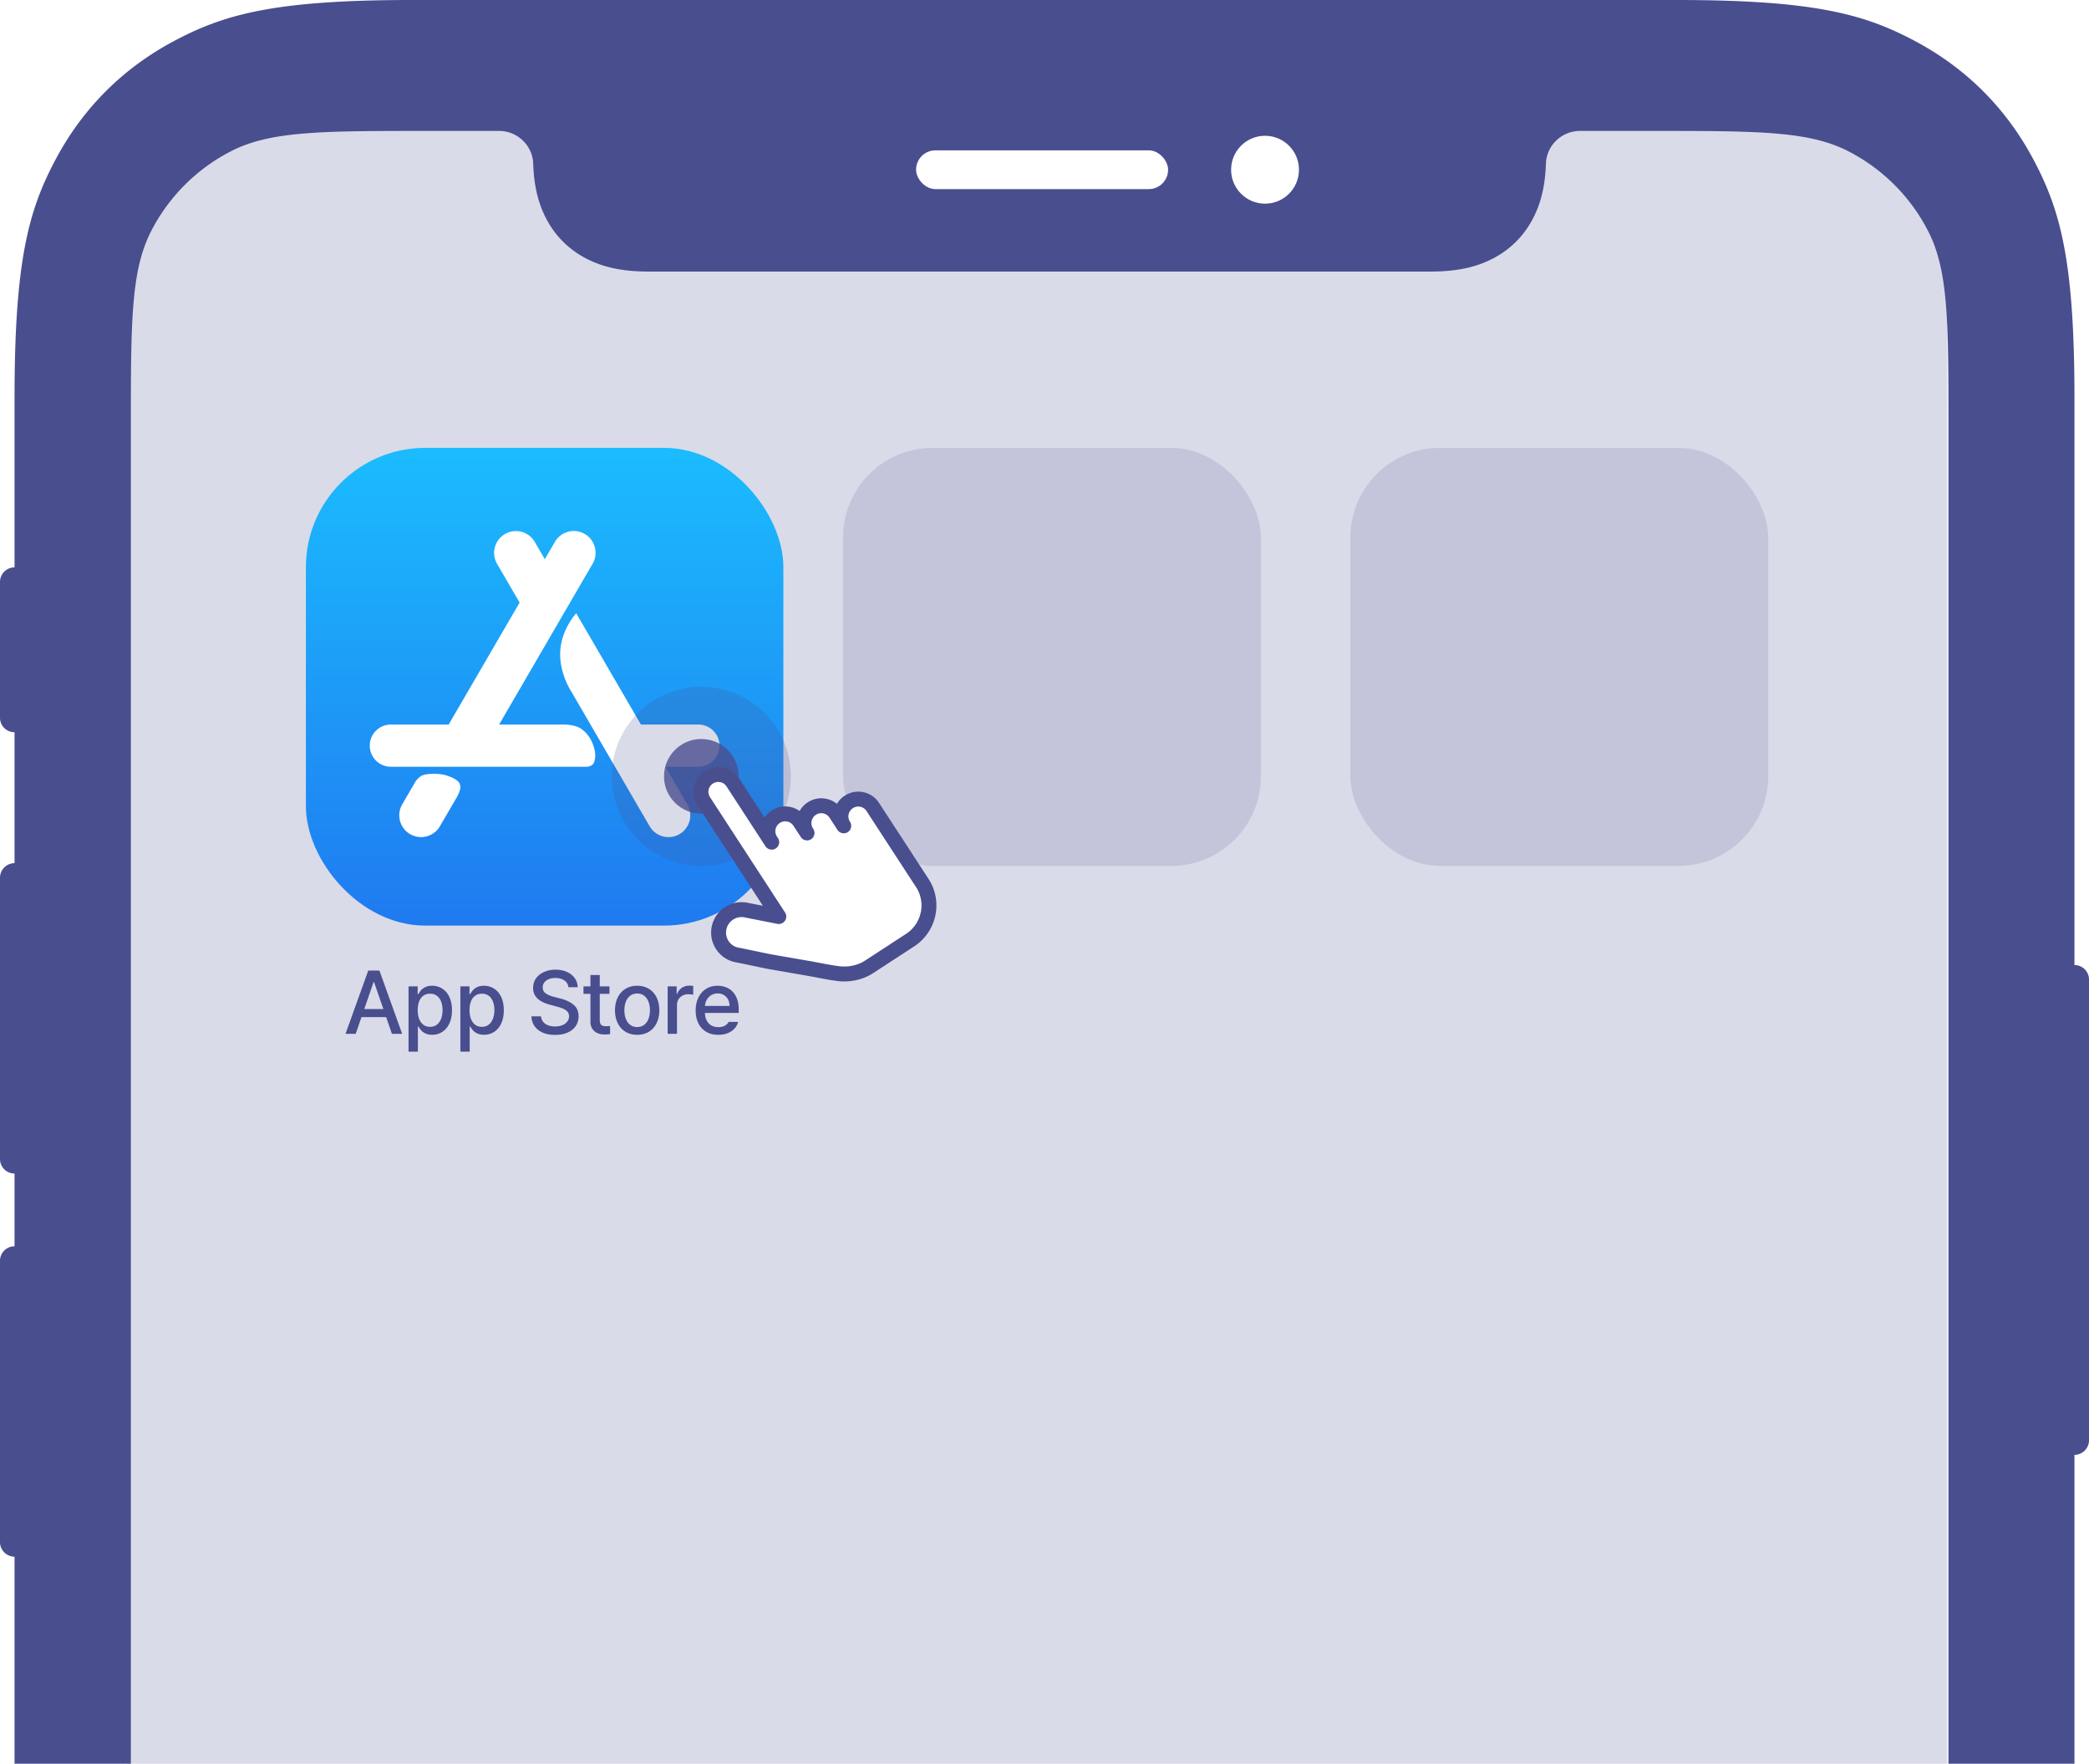 <svg width="533" height="450" viewBox="0 0 533 450" fill="none" xmlns="http://www.w3.org/2000/svg">
    <path opacity=".2" d="M32.361 30.472h464.472V1037.96H32.361V30.472z" fill="#494E8F"/>
    <rect opacity=".15" x="215.104" y="114.271" width="106.6" height="106.653" rx="22.843" fill="#494E8F"/>
    <rect opacity=".15" x="344.547" y="114.271" width="106.6" height="106.653" rx="22.843" fill="#494E8F"/>
    <path fill-rule="evenodd" clip-rule="evenodd" d="M529.29 371.181v596.308c0 35.301-3.673 48.101-10.571 61.001-6.898 12.9-17.02 23.03-29.918 29.93-12.898 6.9-25.692 10.58-60.972 10.58H105.171c-35.28 0-48.074-3.68-60.972-10.58-12.897-6.9-23.02-17.03-29.918-29.93-6.898-12.9-10.571-25.7-10.571-61.001V397.163A3.711 3.711 0 0 1 0 393.451V321.69a3.711 3.711 0 0 1 3.71-3.712v-18.559A3.711 3.711 0 0 1 0 295.707v-71.761a3.711 3.711 0 0 1 3.71-3.712v-33.406A3.711 3.711 0 0 1 0 183.116v-34.644a3.711 3.711 0 0 1 3.71-3.712v-43.249c0-35.298 3.673-48.097 10.571-61.002C21.18 27.605 31.301 17.478 44.2 10.576 57.097 3.676 69.891 0 105.171 0h322.658c35.28 0 48.074 3.675 60.972 10.576 12.898 6.902 23.02 17.03 29.918 29.933 6.898 12.905 10.571 25.704 10.571 61.002v144.705a3.711 3.711 0 0 1 3.71 3.712v117.541a3.711 3.711 0 0 1-3.71 3.712zM33.39 108.632c0-26.331 0-39.497 5.122-49.555a47.005 47.005 0 0 1 20.536-20.546c10.053-5.125 23.212-5.125 49.531-5.125h18.797c4.555.012 8.325 3.545 8.655 8.022.175 6.153 1.362 10.67 3.445 14.567 2.264 4.234 5.585 7.557 9.817 9.822 4.232 2.264 9.194 3.47 16.19 3.47h199.511c6.997 0 11.958-1.206 16.19-3.47 4.232-2.265 7.553-5.588 9.817-9.822 2.08-3.892 3.266-8.399 3.445-14.537.315-4.491 4.091-8.04 8.657-8.052h18.845c26.319 0 39.478 0 49.53 5.125a47 47 0 0 1 20.537 20.547c5.122 10.057 5.122 23.223 5.122 49.554v854.21c0 26.332 0 39.498-5.122 49.558a46.98 46.98 0 0 1-20.537 20.54c-10.052 5.13-23.211 5.13-49.53 5.13H108.579c-26.319 0-39.478 0-49.53-5.13a46.985 46.985 0 0 1-20.537-20.54c-5.122-10.06-5.122-23.226-5.122-49.558v-854.21z" fill="#494E8F"/>
    <path fill-rule="evenodd" clip-rule="evenodd" d="M322.768 51.965c4.781 0 8.657-3.877 8.657-8.66 0-4.784-3.876-8.661-8.657-8.661-4.781 0-8.657 3.877-8.657 8.66 0 4.784 3.876 8.661 8.657 8.661z" fill="#fff"/>
    <rect x="233.73" y="38.355" width="64.306" height="9.898" rx="4.947" fill="#fff"/>
    <g filter="url(#t90784m0za)">
        <rect x="78.047" y="106.652" width="121.829" height="121.889" rx="30.457" fill="url(#nkjyidls4b)"/>
        <path d="M113.985 190.26c-1.554-.537-4.966-.682-6.432.062-.697.356-1.471 1.342-1.471 1.342l-3.454 5.935a5.57 5.57 0 0 0 2.008 7.608 5.562 5.562 0 0 0 7.604-2.01l4.254-7.308s.981-1.596.975-2.696c-.01-1.575-1.61-2.293-3.484-2.939v.006zM148.253 178.314c-1.895-1.333-5.679-1.064-5.679-1.064h-15.233l23.844-40.998a5.562 5.562 0 1 0-9.612-5.599l-2.566 4.411-2.565-4.411a5.558 5.558 0 0 0-7.604-2.009 5.562 5.562 0 0 0-2.008 7.608l5.745 9.875-18.099 31.117H99.728a5.386 5.386 0 0 0-5.384 5.387 5.386 5.386 0 0 0 5.384 5.387h50.125s1.358-.119 1.719-1.141c.325-.93.444-1.927.088-3.357-.428-1.705-1.291-3.719-3.397-5.206h-.01z" fill="#fff"/>
        <path d="M178.199 177.25h-14.666l-16.514-28.391s-3.52 3.744-4.032 9.147c-.547 5.81 2.726 10.732 2.726 10.732l20.045 34.465a5.558 5.558 0 0 0 7.604 2.009 5.568 5.568 0 0 0 2.008-7.608l-5.575-9.581h8.399a5.386 5.386 0 0 0 5.384-5.387 5.386 5.386 0 0 0-5.384-5.386h.005z" fill="#fff"/>
    </g>
    <path d="M102.612 263.777h-2.611l-1.475-4.267h-6.294l-1.475 4.267h-2.603l5.805-16.154h2.848l5.805 16.154zm-7.296-13.204-2.374 6.878h4.875l-2.375-6.878h-.126zm8.924 17.747v-16.658h2.326v1.964h.198a5.78 5.78 0 0 1 .678-.986c.252-.3.61-.563 1.073-.789.468-.232 1.043-.347 1.727-.347.978 0 1.851.25 2.619.749.773.494 1.375 1.212 1.806 2.153.437.942.655 2.054.655 3.337 0 1.283-.216 2.398-.647 3.344-.431.942-1.031 1.665-1.798 2.17-.763.504-1.633.757-2.611.757-.673 0-1.244-.113-1.712-.339-.468-.227-.836-.489-1.104-.789a5.612 5.612 0 0 1-.686-.994h-.142v6.428h-2.382zm2.334-10.601c0 .847.124 1.594.371 2.24.247.642.607 1.142 1.081 1.499.473.352 1.041.529 1.703.529.679 0 1.257-.184 1.736-.553.478-.368.838-.872 1.08-1.514.247-.647.371-1.38.371-2.201 0-.815-.121-1.538-.363-2.169-.236-.631-.594-1.125-1.073-1.483-.478-.357-1.062-.536-1.751-.536-.673 0-1.246.173-1.719.521-.473.341-.831.828-1.073 1.459-.242.626-.363 1.362-.363 2.208zm10.888 10.601v-16.658h2.327v1.964h.198a5.78 5.78 0 0 1 .678-.986c.252-.3.61-.563 1.073-.789.468-.232 1.043-.347 1.727-.347.978 0 1.851.25 2.619.749.773.494 1.375 1.212 1.806 2.153.437.942.655 2.054.655 3.337 0 1.283-.216 2.398-.647 3.344-.431.942-1.031 1.665-1.798 2.17-.763.504-1.633.757-2.611.757-.673 0-1.244-.113-1.712-.339-.468-.227-.836-.489-1.104-.789a5.612 5.612 0 0 1-.686-.994h-.142v6.428h-2.383zm2.335-10.601c0 .847.124 1.594.371 2.24.247.642.607 1.142 1.081 1.499.473.352 1.041.529 1.703.529.679 0 1.257-.184 1.736-.553.478-.368.838-.872 1.08-1.514.247-.647.371-1.38.371-2.201 0-.815-.121-1.538-.363-2.169-.236-.631-.594-1.125-1.073-1.483-.478-.357-1.062-.536-1.751-.536-.673 0-1.246.173-1.719.521-.473.341-.831.828-1.073 1.459-.242.626-.363 1.362-.363 2.208zm25.229-5.844a2.306 2.306 0 0 0-.521-1.263c-.289-.352-.675-.62-1.159-.804-.479-.189-1.026-.284-1.641-.284-.647 0-1.215.103-1.704.308-.489.205-.867.489-1.135.851a2.014 2.014 0 0 0-.395 1.223c-.005.684.271 1.212.828 1.586.563.368 1.265.654 2.106.859l1.57.41c1.309.321 2.411.834 3.305 1.539.894.699 1.341 1.701 1.341 3.005 0 .92-.237 1.738-.71 2.453-.473.715-1.162 1.275-2.066 1.68-.9.405-1.97.607-3.211.607-1.199 0-2.243-.189-3.131-.568-.889-.384-1.586-.93-2.09-1.64-.5-.715-.776-1.559-.829-2.532h2.461c.048.562.234 1.038.56 1.427.326.39.75.681 1.27.876a5.15 5.15 0 0 0 1.751.284c.684 0 1.294-.108 1.83-.323.542-.221.965-.529 1.27-.923.31-.395.466-.85.466-1.365 0-.452-.129-.831-.387-1.136-.258-.305-.605-.555-1.041-.749a10.37 10.37 0 0 0-1.633-.56l-1.901-.513c-1.357-.368-2.398-.899-3.123-1.593-.726-.7-1.089-1.593-1.089-2.682 0-.915.25-1.725.749-2.429.5-.705 1.186-1.249 2.059-1.633.873-.389 1.851-.584 2.934-.584 1.078 0 2.041.192 2.887.576.847.384 1.512.915 1.996 1.593.484.679.736 1.446.757 2.304h-2.374zm9.457 9.954c.142 0 .476-.013 1.001-.04l.182-.007v2.05c-.389.069-.881.103-1.475.103a4.345 4.345 0 0 1-1.775-.355 2.986 2.986 0 0 1-1.286-1.089c-.32-.489-.481-1.085-.481-1.79v-7.139h-1.774v-1.9h1.774v-2.903h2.382v2.903h2.469v1.9h-2.469v6.65c0 .626.129 1.052.387 1.278.258.221.613.334 1.065.339zm8.097 2.193c-1.131 0-2.125-.258-2.982-.773-.852-.521-1.512-1.255-1.98-2.201-.468-.947-.702-2.038-.702-3.273 0-1.247.234-2.343.702-3.29.468-.946 1.128-1.68 1.98-2.2.857-.521 1.851-.781 2.982-.781 1.125 0 2.114.26 2.966.781.857.52 1.517 1.254 1.979 2.2.468.947.702 2.043.702 3.29 0 1.235-.234 2.326-.702 3.273-.462.946-1.122 1.68-1.979 2.201-.852.515-1.841.773-2.966.773zm.008-1.988c.704 0 1.299-.189 1.782-.568.489-.379.855-.891 1.097-1.538s.363-1.367.363-2.161-.121-1.515-.363-2.162c-.242-.646-.608-1.162-1.097-1.546-.483-.383-1.078-.575-1.782-.575-.71 0-1.312.192-1.807.575-.489.384-.857.9-1.104 1.546-.242.647-.363 1.368-.363 2.162 0 .794.121 1.514.363 2.161.247.647.615 1.159 1.104 1.538.495.379 1.097.568 1.807.568zm7.761 1.743v-12.115h2.303v1.932h.126c.148-.431.371-.805.671-1.12a3.084 3.084 0 0 1 1.073-.734 3.41 3.41 0 0 1 1.325-.26 9.666 9.666 0 0 1 1.017.055v2.272a5.675 5.675 0 0 0-.56-.095 5.214 5.214 0 0 0-.678-.047c-.547 0-1.041.118-1.483.355a2.604 2.604 0 0 0-1.041.97 2.698 2.698 0 0 0-.371 1.404v7.383h-2.382zm18.134-5.34h-8.621c.021.757.176 1.409.465 1.956.289.547.686.963 1.191 1.247.51.283 1.099.425 1.767.425.642 0 1.186-.12 1.633-.362.447-.248.778-.571.994-.971h2.413a4.032 4.032 0 0 1-.962 1.736c-.457.494-1.036.878-1.735 1.151-.7.269-1.486.403-2.359.403-1.178 0-2.203-.255-3.076-.765a5.145 5.145 0 0 1-2.003-2.178c-.463-.941-.694-2.035-.694-3.281 0-1.23.231-2.321.694-3.273.468-.952 1.125-1.693 1.972-2.225.846-.531 1.824-.796 2.934-.796.973 0 1.864.213 2.674.639.815.42 1.47 1.086 1.964 1.995.499.91.749 2.062.749 3.455v.844zm-2.343-1.783c0-.61-.126-1.156-.378-1.64a2.805 2.805 0 0 0-1.065-1.136c-.452-.279-.975-.418-1.57-.418-.615 0-1.164.145-1.648.434a3.18 3.18 0 0 0-1.136 1.167 3.645 3.645 0 0 0-.473 1.593h6.27z" fill="#494E8F"/>
    <ellipse opacity=".2" cx="178.935" cy="198.069" rx="22.843" ry="22.854" fill="#494E8F"/>
    <ellipse opacity=".8" cx="178.935" cy="198.069" rx="9.518" ry="9.523" fill="#494E8F"/>
    <path d="m227.97 213.996 7.35 11.293c3.167 4.866 1.775 11.393-3.109 14.575l-10.492 6.836a10.51 10.51 0 0 1-1.762.922 12.18 12.18 0 0 1-5.915.802c-2.588-.313-5.195-.9-7.773-1.349l-9.51-1.65c-1.66-.288-7.046-1.488-8.706-1.777a5.812 5.812 0 0 1-4.596-6.843 5.866 5.866 0 0 1 6.868-4.615l8.381 1.655-19.15-29.422a4.41 4.41 0 0 1 1.301-6.1 4.406 4.406 0 0 1 6.103 1.276l9.45 14.52.488.75-.259-.399c-1.327-2.038-.745-4.768 1.301-6.101a4.407 4.407 0 0 1 6.103 1.277l1.734 2.664.132.204-.075-.116c-1.327-2.038-.745-4.768 1.301-6.101a4.406 4.406 0 0 1 6.103 1.277l1.918 2.947-.286-.439.404.62c-1.327-2.038-.745-4.768 1.301-6.101a4.407 4.407 0 0 1 6.103 1.277l12.31 18.913" fill="#fff"/>
    <path d="m227.97 213.996 7.35 11.293c3.167 4.866 1.775 11.393-3.109 14.575l-10.492 6.836a10.51 10.51 0 0 1-1.762.922 12.18 12.18 0 0 1-5.915.802c-2.588-.313-5.195-.9-7.773-1.349l-9.51-1.65c-1.66-.288-7.046-1.488-8.706-1.777a5.812 5.812 0 0 1-4.596-6.843 5.866 5.866 0 0 1 6.868-4.615l8.381 1.655-19.15-29.422a4.41 4.41 0 0 1 1.301-6.1 4.406 4.406 0 0 1 6.103 1.276l9.45 14.52.488.75-.259-.399c-1.327-2.038-.745-4.768 1.301-6.101a4.407 4.407 0 0 1 6.103 1.277l1.734 2.664.132.204-.075-.116c-1.327-2.038-.745-4.768 1.301-6.101a4.406 4.406 0 0 1 6.103 1.277l1.918 2.947-.286-.439.404.62c-1.327-2.038-.745-4.768 1.301-6.101a4.407 4.407 0 0 1 6.103 1.277l12.31 18.913" stroke="#494E8F" stroke-width="3.807" stroke-linecap="round" stroke-linejoin="round"/>
    <defs>
        <linearGradient id="nkjyidls4b" x1="138.961" y1="106.652" x2="138.961" y2="228.541" gradientUnits="userSpaceOnUse">
            <stop stop-color="#1BBCFE"/>
            <stop offset="1" stop-color="#1F7AF0"/>
        </linearGradient>
        <filter id="t90784m0za" x="62.818" y="99.038" width="152.285" height="152.346" filterUnits="userSpaceOnUse" color-interpolation-filters="sRGB">
            <feFlood flood-opacity="0" result="BackgroundImageFix"/>
            <feColorMatrix in="SourceAlpha" values="0 0 0 0 0 0 0 0 0 0 0 0 0 0 0 0 0 0 127 0" result="hardAlpha"/>
            <feOffset dy="7.614"/>
            <feGaussianBlur stdDeviation="7.614"/>
            <feComposite in2="hardAlpha" operator="out"/>
            <feColorMatrix values="0 0 0 0 0.286 0 0 0 0 0.306 0 0 0 0 0.561 0 0 0 0.4 0"/>
            <feBlend in2="BackgroundImageFix" result="effect1_dropShadow_224_62999"/>
            <feBlend in="SourceGraphic" in2="effect1_dropShadow_224_62999" result="shape"/>
        </filter>
    </defs>
</svg>
